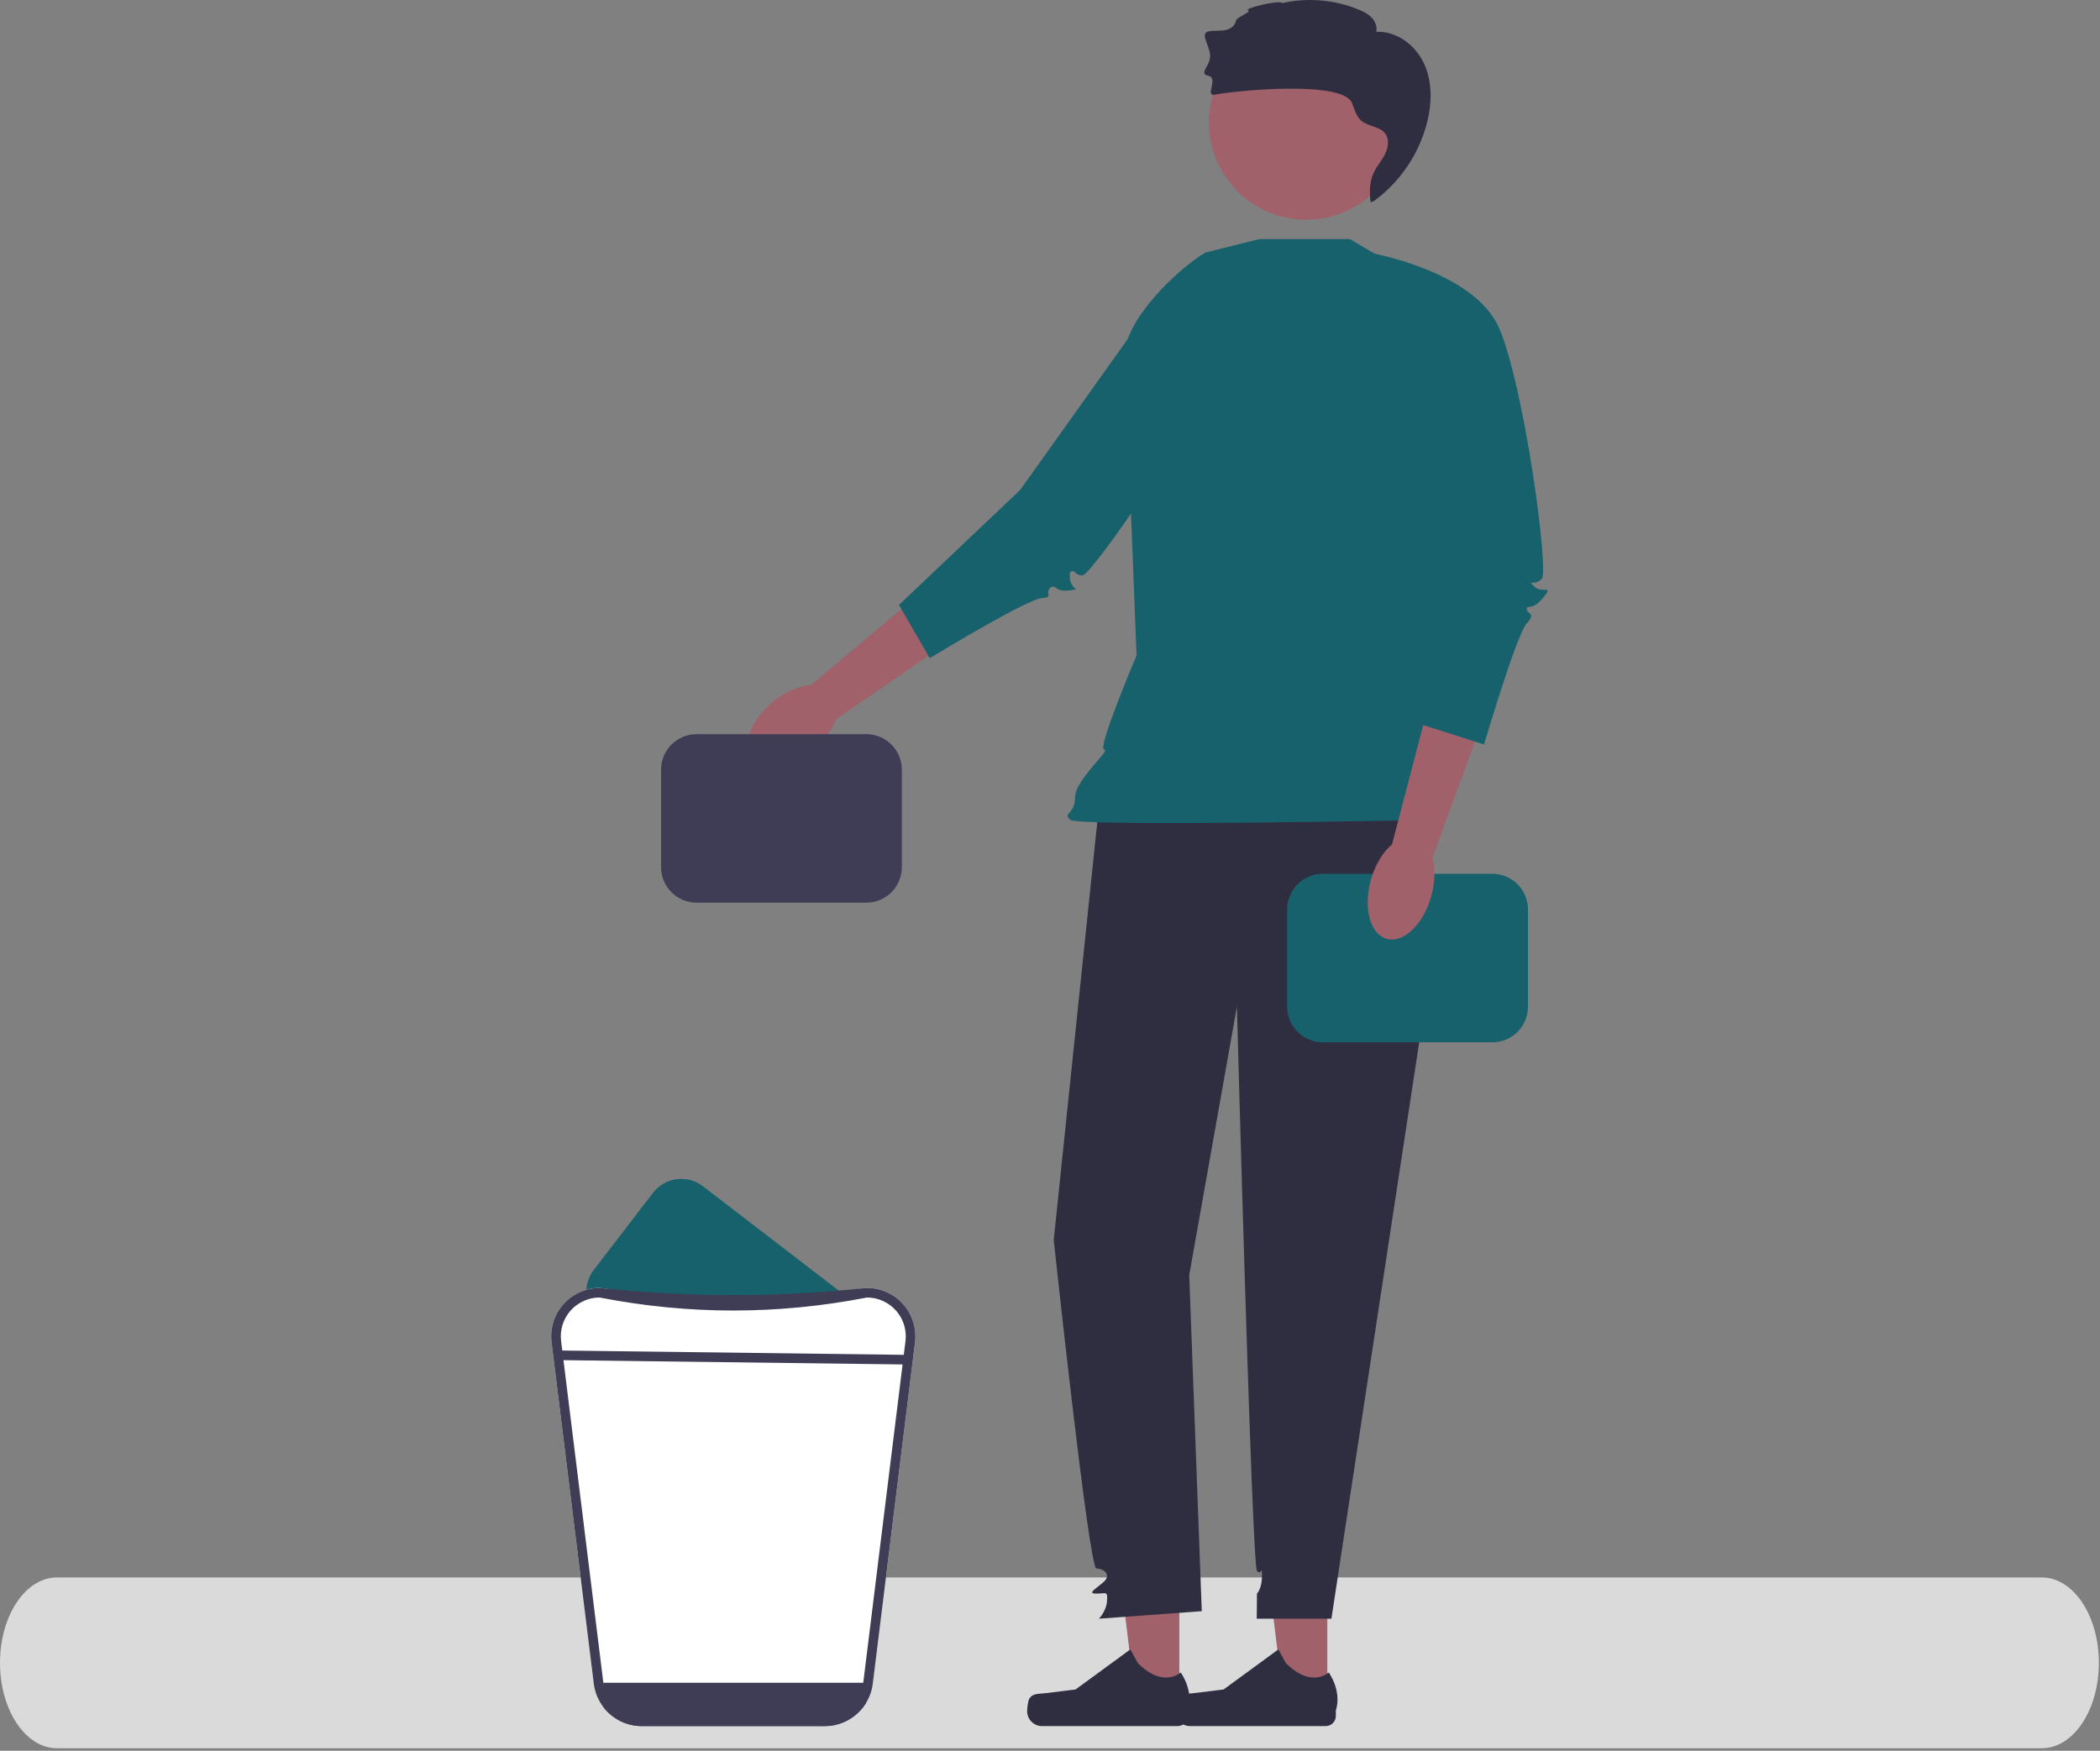 <svg width="301" height="251" viewBox="0 0 301 251" fill="none" xmlns="http://www.w3.org/2000/svg">
<rect x="0" y="0" width="301" height="251" fill="#808080" stroke="none"/>
<path d="M292.676 250.64H8.162C3.654 250.64 0 245.16 0 238.397C0 231.634 3.654 226.153 8.162 226.153H292.676C297.185 226.153 300.839 231.634 300.839 238.397C300.839 245.16 297.185 250.64 292.676 250.64Z" fill="#DADADA"/>
<path d="M122.019 188.783H88.703C87.833 188.783 86.984 188.99 86.224 189.376L86.038 189.231C85.707 188.976 85.41 188.686 85.168 188.375C83.725 186.581 83.636 183.978 85.099 182.073L93.597 171.013C95.316 168.777 98.526 168.355 100.763 170.074L120.031 184.882C120.9 185.545 121.487 186.436 121.791 187.402C121.929 187.851 122.012 188.313 122.019 188.783Z" fill="#17616C"/>
<path d="M129.826 187.423C129.709 187.278 129.592 187.126 129.467 186.988C128.149 185.497 126.257 184.641 124.269 184.641C111.751 186.5 98.97 186.463 85.941 184.641C84.685 184.641 83.47 184.986 82.407 185.614C81.792 185.973 81.226 186.436 80.743 186.988C79.424 188.472 78.81 190.46 79.052 192.435L85.106 241.373C85.534 244.845 88.496 247.462 91.989 247.462H118.222C121.715 247.462 124.676 244.845 125.104 241.373L131.159 192.435C131.38 190.647 130.896 188.852 129.826 187.423Z" fill="white"/>
<path d="M129.826 187.423C129.709 187.278 129.592 187.126 129.467 186.988C128.149 185.497 126.257 184.641 124.269 184.641C111.493 186.01 98.717 186.01 85.941 184.641C84.685 184.641 83.47 184.986 82.407 185.614C81.792 185.973 81.226 186.436 80.743 186.988C79.424 188.472 78.81 190.46 79.052 192.435L85.106 241.373C85.265 242.678 85.782 243.858 86.549 244.825C87.826 246.433 89.786 247.455 91.961 247.462H118.222C120.659 247.462 122.84 246.185 124.076 244.238C124.614 243.389 124.973 242.422 125.104 241.373L131.159 192.435C131.38 190.647 130.896 188.852 129.826 187.423ZM129.785 192.262L123.738 241.2C123.738 241.214 123.731 241.235 123.731 241.249C123.365 244.01 121.004 246.081 118.222 246.081H91.989C89.207 246.081 86.846 244.01 86.48 241.249C86.48 241.235 86.473 241.214 86.473 241.2L80.425 192.262C80.232 190.681 80.722 189.093 81.778 187.899C82.255 187.361 82.828 186.926 83.463 186.615C84.222 186.228 85.071 186.021 85.941 186.021C98.717 188.507 111.493 188.507 124.269 186.021C125.857 186.021 127.376 186.705 128.432 187.899C128.542 188.023 128.653 188.161 128.749 188.293C129.585 189.432 129.958 190.854 129.785 192.262Z" fill="#3F3D56"/>
<path d="M124.435 241.249L124.076 244.238C122.84 246.185 120.659 247.462 118.222 247.462H91.961C89.786 247.455 87.826 246.433 86.549 244.825L86.466 241.249H124.435Z" fill="#3F3D56"/>
<path d="M152.071 80.967L119.028 103.674L114.954 99.271L145.35 73.802L152.071 80.967Z" fill="#A0616A"/>
<path d="M116.48 107.544C119.732 104.932 121.112 101.249 119.561 99.318C118.01 97.387 114.116 97.939 110.864 100.551C107.612 103.163 106.233 106.846 107.784 108.777C109.335 110.708 113.228 110.156 116.48 107.544Z" fill="#A0616A"/>
<path d="M169.036 243.699L162.757 243.698L159.771 219.48L169.037 219.481L169.036 243.699Z" fill="#A0616A"/>
<path d="M147.524 243.556C147.329 243.885 147.226 244.948 147.226 245.331C147.226 246.508 148.18 247.462 149.357 247.462H168.801C169.603 247.462 170.254 246.811 170.254 246.008V245.199C170.254 245.199 171.216 242.766 169.236 239.767C169.236 239.767 166.775 242.115 163.097 238.437L162.012 236.472L154.162 242.214L149.81 242.75C148.858 242.867 148.014 242.731 147.524 243.556Z" fill="#2F2E41"/>
<path d="M190.253 243.699L183.974 243.698L180.987 219.48L190.254 219.481L190.253 243.699Z" fill="#A0616A"/>
<path d="M168.742 243.556C168.547 243.885 168.443 244.948 168.443 245.331C168.443 246.508 169.397 247.462 170.574 247.462H190.018C190.821 247.462 191.472 246.811 191.472 246.008V245.199C191.472 245.199 192.434 242.766 190.454 239.767C190.454 239.767 187.992 242.115 184.315 238.437L183.23 236.472L175.379 242.214L171.028 242.75C170.076 242.867 169.232 242.731 168.742 243.556Z" fill="#2F2E41"/>
<path d="M158.229 108.715L151.036 177.764C151.036 177.764 156.071 224.875 157.15 224.875C158.229 224.875 159.308 225.764 158.229 226.758C157.15 227.752 155.711 228.471 157.15 228.471C158.588 228.471 158.763 228.032 158.676 229.51C158.588 230.988 157.509 232.067 157.509 232.067L172.254 230.988L170.456 182.798L177.289 144.318C177.289 144.318 179.447 224.515 180.166 225.234C180.885 225.954 180.885 224.155 180.885 225.954C180.885 227.752 180.166 228.471 180.166 228.471L180.132 232.067H190.836L206.059 132.091L203.542 106.917L158.229 108.715Z" fill="#2F2E41"/>
<path d="M193.472 34.273H180.526L172.759 36.217C168.564 38.707 161.044 46.12 161.234 50.994L162.904 93.971C162.904 93.971 157.183 107.455 158.262 107.455C159.34 107.455 154.093 111.772 154.093 114.29C154.093 116.807 152.295 116.447 153.374 117.526C154.453 118.605 206.059 117.526 206.059 117.526C206.059 117.526 206.599 116.447 206.599 114.649C206.599 112.851 207.669 111.781 207.669 111.781V108.404L204.441 96.668L210.195 44.162L193.472 34.273Z" fill="#17616C"/>
<path d="M128.855 86.724L133.264 94.357C135.671 92.899 147.299 85.913 149.311 85.751C150.068 85.689 150.238 85.547 150.272 85.505C150.305 85.463 150.295 85.369 150.275 85.22C150.244 84.988 150.196 84.637 150.468 84.338C150.867 83.899 151.216 84.163 151.385 84.29C151.647 84.487 152.085 84.818 153.499 84.618C153.861 84.566 154.088 84.523 154.231 84.488L154.215 84.473C153.907 84.183 153.391 83.697 153.354 82.916C153.32 82.217 153.311 82.029 153.566 81.909C153.801 81.799 153.984 81.964 154.093 82.062C154.278 82.23 154.581 82.505 155.206 82.481C156.803 81.959 171.65 60.522 174.548 51.983C175.27 49.856 175.181 47.882 174.283 46.115C172.562 42.727 168.348 41.03 167.308 40.654L146.232 70.233L128.855 86.724Z" fill="#17616C"/>
<path d="M187.228 31.505C194.93 31.505 201.173 25.262 201.173 17.56C201.173 9.858 194.93 3.615 187.228 3.615C179.526 3.615 173.282 9.858 173.282 17.56C173.282 25.262 179.526 31.505 187.228 31.505Z" fill="#A0616A"/>
<path d="M204.099 9.085C202.874 6.456 200.158 4.414 197.262 4.563C197.436 3.834 197.113 3.053 196.593 2.513C196.073 1.973 195.38 1.634 194.686 1.351C191.254 -0.053 187.39 -0.375 183.773 0.442C183.41 -0.061 178.249 1.208 178.866 1.477C179.483 1.746 177.227 2.39 177.12 3.055C177.003 3.783 176.232 4.23 175.502 4.343C174.773 4.457 174.021 4.346 173.296 4.484C171.835 4.763 173.47 6.559 173.449 8.046C173.428 9.533 171.754 10.552 173.206 10.871C174.705 11.2 172.632 13.855 174.14 13.568C177.551 12.92 192.447 11.539 193.773 14.748C194.141 15.639 194.372 16.648 195.095 17.286C196.08 18.153 197.72 18.084 198.526 19.12C199.175 19.955 198.989 21.181 198.509 22.124C198.028 23.067 197.298 23.87 196.863 24.834C196.28 26.127 196.283 27.567 196.449 28.997C196.578 28.93 196.776 28.862 197.073 28.795L196.945 28.811C200.667 26.1 203.401 22.064 204.538 17.602C205.254 14.792 205.325 11.713 204.099 9.085Z" fill="#2F2E41"/>
<path d="M213.904 125.271H189.601C186.781 125.271 184.494 127.557 184.494 130.378V144.326C184.494 147.147 186.781 149.433 189.601 149.433H213.904C216.725 149.433 219.011 147.147 219.011 144.326V130.378C219.011 127.557 216.725 125.271 213.904 125.271Z" fill="#17616C"/>
<path d="M218.75 86.279L204.963 123.927L199.092 122.696L209.121 84.329L218.75 86.279Z" fill="#A0616A"/>
<path d="M205.128 128.556C206.267 124.544 205.258 120.742 202.876 120.066C200.493 119.391 197.638 122.096 196.5 126.108C195.361 130.121 196.37 133.922 198.753 134.598C201.135 135.274 203.99 132.569 205.128 128.556Z" fill="#A0616A"/>
<path d="M196.23 36.217C196.23 36.217 211.274 38.768 214.87 47.04C218.466 55.311 222.063 81.923 220.984 83.002C219.905 84.081 218.826 83.002 219.905 84.081C220.984 85.16 222.812 83.739 221.178 85.708C219.545 87.677 218.826 86.599 218.826 87.318C218.826 88.037 220.265 87.842 218.826 89.378C217.388 90.914 212.712 106.738 212.712 106.738L203.722 103.861L205.52 79.766L196.23 36.217Z" fill="#17616C"/>
<path d="M124.16 105.251H99.857C97.036 105.251 94.75 107.538 94.75 110.358V124.306C94.75 127.127 97.036 129.413 99.857 129.413H124.16C126.981 129.413 129.267 127.127 129.267 124.306V110.358C129.267 107.538 126.981 105.251 124.16 105.251Z" fill="#3F3D56"/>
<path d="M80.261 193.615L80.244 194.996L129.818 195.621L129.835 194.24L80.261 193.615Z" fill="#3F3D56"/>
</svg>
